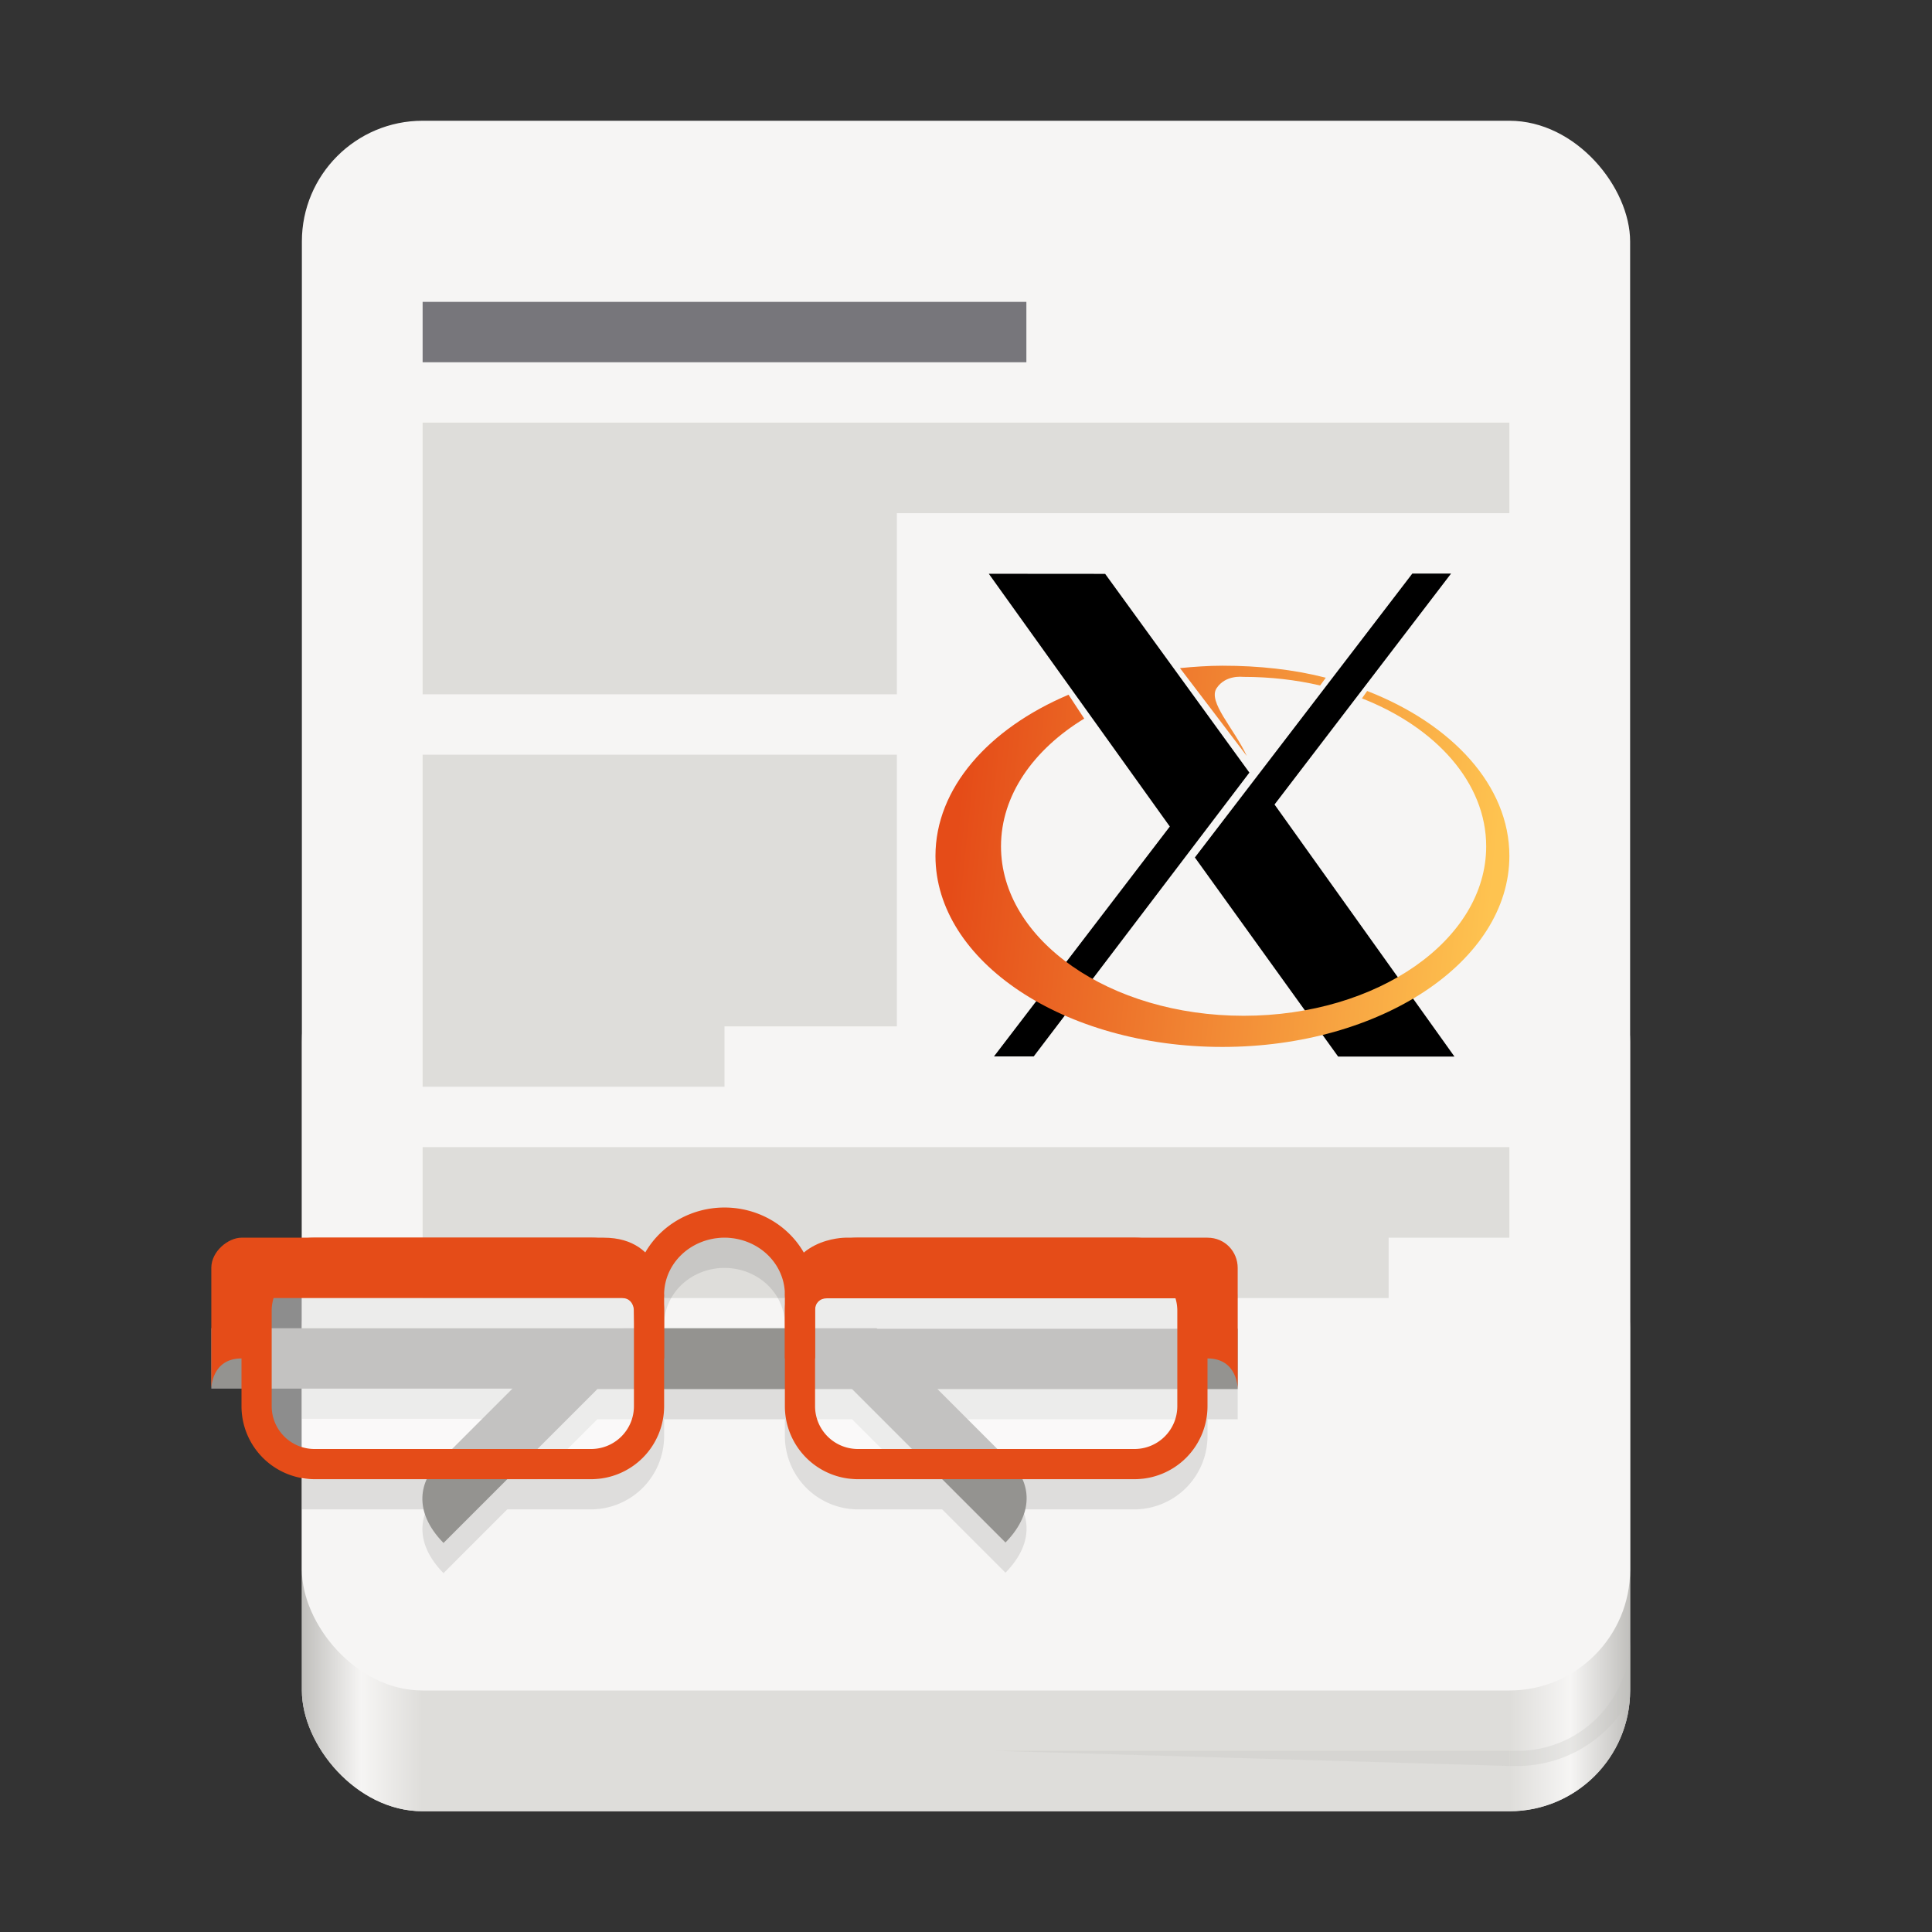 <?xml version="1.0" encoding="UTF-8" standalone="no"?>
<svg
   width="128"
   height="128"
   version="1.0"
   id="svg276"
   xmlns:xlink="http://www.w3.org/1999/xlink"
   xmlns="http://www.w3.org/2000/svg"
   xmlns:svg="http://www.w3.org/2000/svg">
  <rect width="100%" height="100%" fill="#333333" stroke="none"/>
  <defs
     id="defs236">
    <linearGradient
       id="a">
      <stop
         offset="0"
         stop-color="#d5d3cf"
         id="stop207" />
      <stop
         offset="1"
         stop-color="#f6f5f4"
         id="stop209" />
    </linearGradient>
    <linearGradient
       id="b">
      <stop
         offset="0"
         stop-color="#d5d3cf"
         id="stop212" />
      <stop
         offset="1"
         stop-color="#949390"
         id="stop214" />
    </linearGradient>
    <linearGradient
       id="c">
      <stop
         offset="0"
         stop-color="#9a9996"
         id="stop217" />
      <stop
         offset="1"
         stop-color="#77767b"
         id="stop219" />
    </linearGradient>
    <linearGradient
       xlink:href="#d"
       id="e"
       x1="28"
       y1="-274"
       x2="116"
       y2="-274"
       gradientUnits="userSpaceOnUse"
       gradientTransform="translate(96.494,327.488)" />
    <linearGradient
       id="d">
      <stop
         offset="0"
         stop-color="#c0bfbc"
         id="stop223"
         style="stop-color:#117302;stop-opacity:1;" />
      <stop
         offset="0.045"
         stop-color="#f6f5f4"
         id="stop225"
         style="stop-color:#18a303;stop-opacity:1;" />
      <stop
         offset="0.091"
         stop-color="#deddda"
         id="stop227"
         style="stop-color:#117302;stop-opacity:1;" />
      <stop
         offset="0.909"
         stop-color="#deddda"
         id="stop229"
         style="stop-color:#117302;stop-opacity:1;" />
      <stop
         offset="0.955"
         stop-color="#f6f5f4"
         id="stop231"
         style="stop-color:#18a303;stop-opacity:1;" />
      <stop
         offset="1"
         stop-color="#c0bfbc"
         id="stop233"
         style="stop-color:#117302;stop-opacity:1;" />
    </linearGradient>
    <linearGradient
       y2="72"
       x2="340"
       y1="76"
       x1="344"
       gradientTransform="matrix(0.25,0,0,0.25,180,83)"
       gradientUnits="userSpaceOnUse"
       id="linearGradient1574"
       xlink:href="#linearGradient1351-3" />
    <linearGradient
       id="linearGradient1351-3">
      <stop
         id="stop1347"
         offset="0"
         style="stop-color:#d5d3cf;stop-opacity:1" />
      <stop
         id="stop1349-6"
         offset="1"
         style="stop-color:#ffffff;stop-opacity:1" />
    </linearGradient>
    <clipPath
       id="clipPath1609"
       clipPathUnits="userSpaceOnUse">
      <path
         style="fill:#e74747;stroke:none;stroke-width:0.25px;stroke-linecap:butt;stroke-linejoin:miter;stroke-opacity:1"
         d="m 252,116 28,-28 v -8 h -36 v 36 z"
         id="path1611" />
    </clipPath>
    <linearGradient
       id="linearGradient3898"
       x1="4"
       x2="28"
       y1="31"
       y2="1"
       gradientUnits="userSpaceOnUse">
      <stop
         stop-color="#007c3c"
         offset="0"
         id="stop3760" />
      <stop
         stop-color="#78fc4e"
         offset="1"
         id="stop3762" />
    </linearGradient>
    <linearGradient
       xlink:href="#linearGradient3898"
       id="linearGradient3363"
       x1="-426.424"
       y1="-120.55"
       x2="-338.424"
       y2="-228.55"
       gradientUnits="userSpaceOnUse"
       gradientTransform="translate(446.423,236.551)" />
    <linearGradient
       id="linearGradient3898-7"
       x1="4"
       x2="28"
       y1="31"
       y2="1"
       gradientUnits="userSpaceOnUse"
       gradientTransform="translate(-166.509,50.184)">
      <stop
         stop-color="#7324a9"
         offset="0"
         id="stop1183" />
      <stop
         stop-color="#fa51fd"
         offset="1"
         id="stop1185" />
    </linearGradient>
    <linearGradient
       xlink:href="#linearGradient3494"
       id="linearGradient3479"
       gradientUnits="userSpaceOnUse"
       gradientTransform="translate(446.423,240.551)"
       x1="-426.423"
       y1="-174.551"
       x2="-338.423"
       y2="-174.551" />
    <linearGradient
       id="linearGradient3494">
      <stop
         offset="0"
         stop-color="#c0bfbc"
         id="stop3482"
         style="stop-color:#006130;stop-opacity:1;" />
      <stop
         offset="0.045"
         stop-color="#f6f5f4"
         id="stop3484"
         style="stop-color:#39e204;stop-opacity:1;" />
      <stop
         offset="0.091"
         stop-color="#deddda"
         id="stop3486"
         style="stop-color:#00612f;stop-opacity:1;" />
      <stop
         offset="0.909"
         stop-color="#deddda"
         id="stop3488"
         style="stop-color:#00612f;stop-opacity:1;" />
      <stop
         offset="0.955"
         stop-color="#f6f5f4"
         id="stop3490"
         style="stop-color:#39e204;stop-opacity:1;" />
      <stop
         offset="1"
         stop-color="#c0bfbc"
         id="stop3492"
         style="stop-color:#00612f;stop-opacity:1;" />
    </linearGradient>
    <linearGradient
       xlink:href="#d-6"
       id="e-3"
       x1="28"
       y1="-274"
       x2="116"
       y2="-274"
       gradientUnits="userSpaceOnUse"
       gradientTransform="translate(-136,172)" />
    <linearGradient
       id="d-6">
      <stop
         offset="0"
         stop-color="#c0bfbc"
         id="stop18" />
      <stop
         offset=".045"
         stop-color="#f6f5f4"
         id="stop20" />
      <stop
         offset=".091"
         stop-color="#deddda"
         id="stop22" />
      <stop
         offset=".909"
         stop-color="#deddda"
         id="stop24" />
      <stop
         offset=".955"
         stop-color="#f6f5f4"
         id="stop26" />
      <stop
         offset="1"
         stop-color="#c0bfbc"
         id="stop28" />
    </linearGradient>
    <linearGradient
       id="LO"
       gradientUnits="userSpaceOnUse"
       x1="319.208"
       y1="235.149"
       x2="657.653"
       y2="269.494"
       gradientTransform="matrix(0.105,0,0,0.105,29.989,29.025)">
      <stop
         style="stop-color:#e54c18"
         offset="0"
         id="stop646" />
      <stop
         style="stop-color:#fec350"
         offset="1"
         id="stop648" />
    </linearGradient>
  </defs>
  <g
     id="g7083"
     transform="matrix(4,0,0,4,21,-8299)" />
  <g
     style="stroke-width:2.625"
     transform="matrix(0.095,0,0,0.095,703.76,-132.291)"
     id="g7643" />
  <g
     id="g7629"
     transform="matrix(0.216,0,0,0.216,8.177,49.662)"
     style="stroke-width:0.25" />
  <rect
     x="-111.212"
     y="6.768"
     width="0.505"
     height="0"
     id="rect658"
     style="opacity:0.407;fill:#000cff" />
  <rect
     y="61"
     x="20"
     height="59"
     width="88"
     rx="8"
     fill="#deddda"
     id="rect33" />
  <rect
     ry="8"
     rx="8"
     y="-120"
     x="-108"
     height="40"
     width="88"
     style="fill:url(#e-3);marker:none"
     transform="scale(-1)"
     fill="url(#e)"
     id="rect35" />
  <rect
     width="88"
     height="104"
     x="20"
     y="8"
     rx="8"
     ry="8"
     fill="#f6f5f4"
     id="rect37" />
  <path
     style="marker:none"
     d="m 28,76 v 10 h 64 v -4 h 8 v -6 z"
     color="#000000"
     overflow="visible"
     fill="#deddda"
     id="path39" />
  <path
     d="m 48,82 a 6.176,6.176 0 0 0 -2.982,0.766 5.883,5.883 0 0 0 -2.262,2.22 c -0.592,-0.566 -1.463,-0.986 -2.756,-0.986 H 20 v 4 h 21.215 c 0.453,0 0.715,0.301 0.775,0.742 10e-4,0.035 0.01,0.068 0.01,0.104 v 1.154 H 20 v 4 h 13.951 l -4,4 H 20 v 2 h 8.275 C 27.76,101.129 27.827,102.63 29.383,104.225 l 4.224,-4.225 h 5.547 a 4.858,4.858 0 0 0 4.846,-4.846 v -1.125 h 8 v 1.125 a 4.858,4.858 0 0 0 4.846,4.846 h 5.576 l 4.195,4.195 c 1.542,-1.58 1.62,-3.07 1.12,-4.195 h 7.417 a 4.858,4.858 0 0 0 4.846,-4.846 v -1.125 h 2 v -8.029 c 0,-1.063 -0.828,-2 -2,-2 H 56 c 0,0 -1.578,0.002 -2.752,0.994 a 5.882,5.882 0 0 0 -2.266,-2.228 6.176,6.176 0 0 0 -2.982,-0.766 z m 0,2.004 c 0.698,0 1.396,0.17 2.018,0.514 1.242,0.685 1.982,1.926 1.982,3.26 0,0.04 0.002,0.079 0.006,0.118 -10e-4,0.037 -0.006,0.067 -0.006,0.104 v 2 h -8 v -2 l -0.008,-0.086 c 0.006,-0.045 0.008,-0.091 0.008,-0.137 0,-1.333 0.74,-2.574 1.982,-3.26 a 4.182,4.182 0 0 1 2.018,-0.513 z m 6.785,4.012 h 23.082 c 0.079,0.263 0.133,0.538 0.133,0.83 v 1.183 H 58.107 l -0.029,-0.029 H 54 v -1.154 c 0,-0.034 0.009,-0.066 0.01,-0.1 0.025,-0.436 0.326,-0.73 0.775,-0.73 z m -15.207,6.013 H 42 v 1.125 a 2.818,2.818 0 0 1 -2.846,2.846 h -3.547 z m 14.422,0 h 2.451 l 3.97,3.971 H 56.846 A 2.818,2.818 0 0 1 54,95.154 Z m 8.107,0 H 78 v 1.125 a 2.818,2.818 0 0 1 -2.846,2.846 h -9.076 z"
     style="marker:none"
     opacity="0.1"
     id="path41" />
  <path
     style="line-height:normal;font-variant-ligatures:normal;font-variant-position:normal;font-variant-caps:normal;font-variant-numeric:normal;font-variant-alternates:normal;font-feature-settings:normal;text-indent:0;text-align:start;text-decoration-line:none;text-decoration-style:solid;text-decoration-color:#000000;text-transform:none;text-orientation:mixed;white-space:normal;shape-padding:0;isolation:auto;mix-blend-mode:normal;solid-color:#000000;solid-opacity:1"
     d="m 29.383,102.225 c -2.112,-2.164 -1.492,-4.164 -0.375,-5.282 l 8.913,-8.914 H 82 v 4 H 39.579 Z"
     color="#000000"
     font-weight="400"
     font-family="sans-serif"
     overflow="visible"
     fill="#949390"
     id="path43" />
  <path
     style="line-height:normal;font-variant-ligatures:normal;font-variant-position:normal;font-variant-caps:normal;font-variant-numeric:normal;font-variant-alternates:normal;font-feature-settings:normal;text-indent:0;text-align:start;text-decoration-line:none;text-decoration-style:solid;text-decoration-color:#000000;text-transform:none;text-orientation:mixed;white-space:normal;shape-padding:0;isolation:auto;mix-blend-mode:normal;solid-color:#000000;solid-opacity:1"
     d="m 66.617,102.195 c 2.112,-2.164 1.492,-4.164 0.375,-5.281 l -8.912,-8.914 H 14 v 4 h 42.421 z"
     color="#000000"
     font-weight="400"
     font-family="sans-serif"
     overflow="visible"
     fill="#949390"
     id="path45" />
  <path
     style="stroke:#e54c18;stroke-opacity:1;marker:none"
     d="m 43,85.777 a 5,4.775 0 0 1 2.5,-4.136 5,4.775 0 0 1 5,0 5,4.775 0 0 1 2.5,4.136"
     fill="none"
     stroke="#1a5fb4"
     stroke-width="2"
     stroke-linecap="round"
     id="path47" />
  <path
     d="M 40.73,97 H 19.27 a 2.264,2.264 0 0 1 -2.27,-2.27 v -7.46 a 2.264,2.264 0 0 1 2.27,-2.27 h 21.46 a 2.264,2.264 0 0 1 2.27,2.27 v 7.46 a 2.264,2.264 0 0 1 -2.27,2.27 z"
     style="marker:none"
     fill="#ffffff"
     fill-opacity="0.441"
     id="path49" />
  <path
     d="m 20.845,97 h 18.31 a 3.836,3.836 0 0 0 3.845,-3.845 v -6.31 a 3.836,3.836 0 0 0 -3.845,-3.845 h -18.31 a 3.836,3.836 0 0 0 -3.845,3.845 v 6.31 a 3.836,3.836 0 0 0 3.845,3.845 z"
     style="stroke:#e54c18;stroke-opacity:1;marker:none"
     fill="none"
     stroke="#1a5fb4"
     stroke-width="2"
     stroke-linecap="round"
     id="path51" />
  <path
     d="M 76.73,97 H 55.27 a 2.264,2.264 0 0 1 -2.27,-2.27 v -7.46 a 2.264,2.264 0 0 1 2.27,-2.27 h 21.46 a 2.264,2.264 0 0 1 2.27,2.27 v 7.46 a 2.264,2.264 0 0 1 -2.27,2.27 z"
     style="marker:none"
     fill="#ffffff"
     fill-opacity="0.441"
     id="path53" />
  <path
     d="m 56.845,97 h 18.31 a 3.836,3.836 0 0 0 3.845,-3.845 v -6.31 a 3.836,3.836 0 0 0 -3.845,-3.845 h -18.31 a 3.836,3.836 0 0 0 -3.845,3.845 v 6.31 a 3.836,3.836 0 0 0 3.845,3.845 z"
     style="stroke:#e54c18;stroke-opacity:1;marker:none"
     fill="none"
     stroke="#1a5fb4"
     stroke-width="2"
     stroke-linecap="round"
     id="path55" />
  <path
     d="m 82,84 c 0,-1.063 -0.828,-2 -2,-2 H 56 c 0,0 -4,0 -4,4 v 4 h 2 v -3.2 c 0,-0.468 0.316,-0.784 0.785,-0.784 h 23.43 c 0.469,0 0.925,0.337 0.785,0.785 v 3.199 h 1 c 2,0 2,2 2,2 z m -38,6 v -4 c 0,0 0,-4 -4,-4 H 16 c -0.88,0 -2,0.905 -2,2 v 8 c 0,0 0,-2 2,-2 h 1 v -3.215 c 0,-0.469 0.316,-0.785 0.785,-0.785 h 23.43 c 0.469,0 0.737,0.319 0.785,0.785 l 0.125,3.215 z"
     style="line-height:normal;font-variant-ligatures:normal;font-variant-position:normal;font-variant-caps:normal;font-variant-numeric:normal;font-variant-alternates:normal;font-feature-settings:normal;text-indent:0;text-align:start;text-decoration-line:none;text-decoration-style:solid;text-decoration-color:#000000;text-transform:none;text-orientation:mixed;white-space:normal;shape-padding:0;isolation:auto;mix-blend-mode:normal;solid-color:#000000;solid-opacity:1;fill:#e54c18;fill-opacity:1;marker:none"
     color="#000000"
     font-weight="400"
     font-family="sans-serif"
     overflow="visible"
     fill="#1a5fb4"
     id="path57" />
  <path
     style="line-height:normal;font-variant-ligatures:normal;font-variant-position:normal;font-variant-caps:normal;font-variant-numeric:normal;font-variant-alternates:normal;font-feature-settings:normal;text-indent:0;text-align:start;text-decoration-line:none;text-decoration-style:solid;text-decoration-color:#000000;text-transform:none;text-orientation:mixed;white-space:normal;shape-padding:0;isolation:auto;mix-blend-mode:normal;solid-color:#000000;solid-opacity:1"
     d="m 28,20 v 4 h 40 v -4 z"
     color="#000000"
     font-weight="400"
     font-family="sans-serif"
     overflow="visible"
     fill="#77767b"
     fill-rule="evenodd"
     id="path63" />
  <path
     style="marker:none"
     d="m 28,50 h 31.42 v 18 H 48 v 4 H 28 Z m 31.42,-16 v 12 H 28 v -18 h 72 v 6 z"
     color="#000000"
     overflow="visible"
     fill="#deddda"
     id="path65" />
  <path
     d="M 108,108.654 A 7.468,7.468 0 0 1 100.508,116 h -0.5 v 1 h 0.5 a 8.488,8.488 0 0 0 7.463,-4.428 C 107.984,112.382 108,112.193 108,112 Z M 66,116 l 34,1 v -1 z"
     fill="#c0bfbc"
     fill-opacity="0.272"
     id="path67" />
  <path
     d="M 65.855,69.989 77.503,54.76 65.511,38.014 l 7.708,0.006 9.556,13.167 -14.287,18.802 z m 22.799,0.011 -9.49,-13.19 14.406,-18.81 h 2.567 L 84.441,53.301 96.361,70 Z"
     id="path653"
     style="stroke-width:0.105" />
  <path
     id="P1"
     d="m 80.988,44.105 c -0.928,0 -1.919,0.072 -2.812,0.158 1.59,2.074 2.909,3.83 4.428,5.824 -0.852,-1.834 -2.604,-3.593 -1.998,-4.497 0.599,-0.895 1.704,-0.745 1.788,-0.745 1.771,0 3.475,0.2 5.069,0.57 l 0.374,-0.514 c -2.125,-0.547 -4.434,-0.796 -6.848,-0.796 z m 9.59,1.674 -0.344,0.491 c 4.91,1.923 8.23,5.595 8.23,9.803 0,6.197 -7.199,11.225 -16.071,11.225 -8.872,-10e-7 -16.074,-5.028 -16.074,-11.225 10e-7,-3.375 2.136,-6.404 5.514,-8.463 l -1.039,-1.583 c -5.3,2.247 -8.817,6.191 -8.817,10.681 0,6.986 8.516,12.654 19.01,12.654 10.494,0 19.013,-5.667 19.013,-12.654 0,-4.659 -3.787,-8.733 -9.423,-10.93 z"
     style="fill:url(#LO);stroke-width:0.105" />
</svg>
